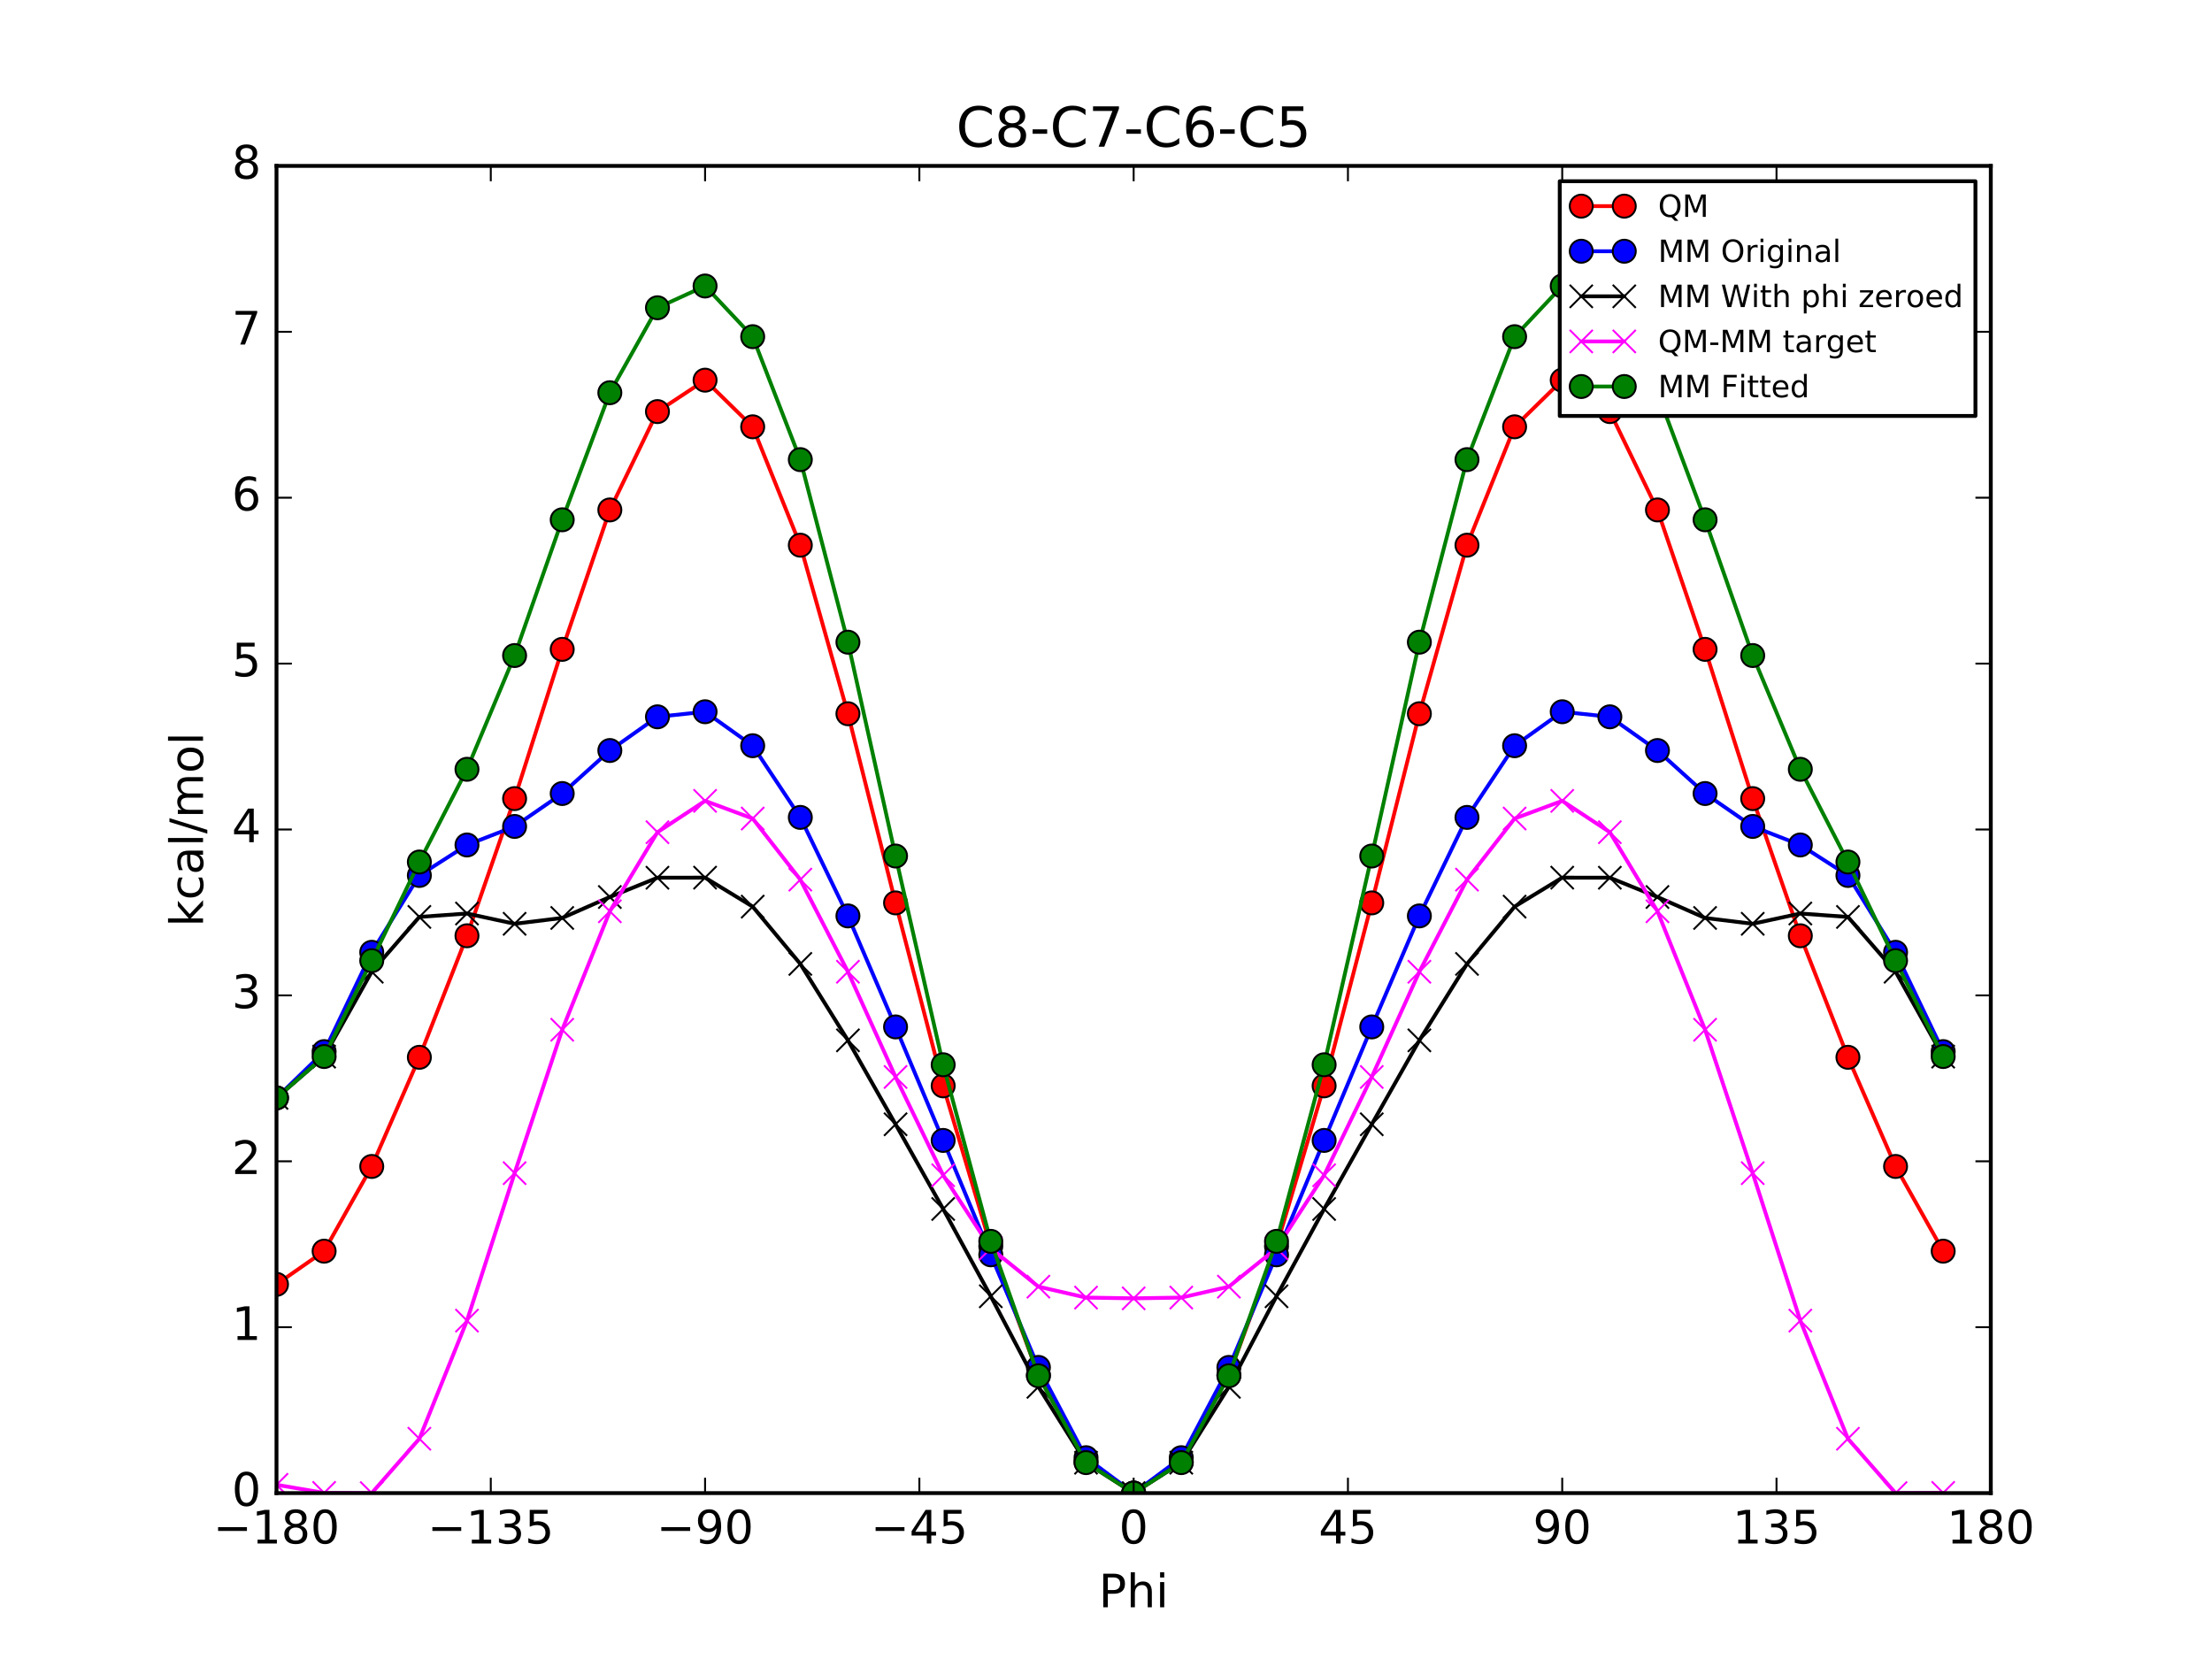 <?xml version="1.0" encoding="utf-8" standalone="no"?>
<!DOCTYPE svg PUBLIC "-//W3C//DTD SVG 1.1//EN"
  "http://www.w3.org/Graphics/SVG/1.1/DTD/svg11.dtd">
<!-- Created with matplotlib (http://matplotlib.org/) -->
<svg height="432pt" version="1.1" viewBox="0 0 576 432" width="576pt" xmlns="http://www.w3.org/2000/svg" xmlns:xlink="http://www.w3.org/1999/xlink">
 <defs>
  <style type="text/css">
*{stroke-linecap:butt;stroke-linejoin:round;stroke-miterlimit:100000;}
  </style>
 </defs>
 <g id="figure_1">
  <g id="patch_1">
   <path d="M 0 432 
L 576 432 
L 576 0 
L 0 0 
z
" style="fill:#ffffff;"/>
  </g>
  <g id="axes_1">
   <g id="patch_2">
    <path d="M 72 388.8 
L 518.4 388.8 
L 518.4 43.2 
L 72 43.2 
z
" style="fill:#ffffff;"/>
   </g>
   <g id="line2d_1">
    <path clip-path="url(#p423907d0fc)" d="M 72 334.441 
L 84.4 325.801 
L 96.8 303.741 
L 109.2 275.32 
L 121.6 243.672 
L 134 207.955 
L 146.4 169.093 
L 158.8 132.786 
L 171.2 107.178 
L 183.6 98.994 
L 196 111.14 
L 208.4 141.966 
L 220.8 185.855 
L 233.2 235.111 
L 245.6 282.755 
L 258 324.518 
L 270.4 358.081 
L 282.8 380.685 
L 295.2 388.8 
L 307.6 380.685 
L 320 358.081 
L 332.4 324.518 
L 344.8 282.755 
L 357.2 235.111 
L 369.6 185.855 
L 382 141.966 
L 394.4 111.14 
L 406.8 98.994 
L 419.2 107.178 
L 431.6 132.786 
L 444 169.093 
L 456.4 207.955 
L 468.8 243.672 
L 481.2 275.32 
L 493.6 303.741 
L 506 325.801 
" style="fill:none;stroke:#ff0000;stroke-linecap:square;"/>
    <defs>
     <path d="M 0 3 
C 0.796 3 1.559 2.684 2.121 2.121 
C 2.684 1.559 3 0.796 3 0 
C 3 -0.796 2.684 -1.559 2.121 -2.121 
C 1.559 -2.684 0.796 -3 0 -3 
C -0.796 -3 -1.559 -2.684 -2.121 -2.121 
C -2.684 -1.559 -3 -0.796 -3 0 
C -3 0.796 -2.684 1.559 -2.121 2.121 
C -1.559 2.684 -0.796 3 0 3 
z
" id="m20d0023f6f" style="stroke:#000000;stroke-width:0.5;"/>
    </defs>
    <g clip-path="url(#p423907d0fc)">
     <use style="fill:#ff0000;stroke:#000000;stroke-width:0.5;" x="72.0" xlink:href="#m20d0023f6f" y="334.441"/>
     <use style="fill:#ff0000;stroke:#000000;stroke-width:0.5;" x="84.4" xlink:href="#m20d0023f6f" y="325.801"/>
     <use style="fill:#ff0000;stroke:#000000;stroke-width:0.5;" x="96.8" xlink:href="#m20d0023f6f" y="303.741"/>
     <use style="fill:#ff0000;stroke:#000000;stroke-width:0.5;" x="109.2" xlink:href="#m20d0023f6f" y="275.32"/>
     <use style="fill:#ff0000;stroke:#000000;stroke-width:0.5;" x="121.6" xlink:href="#m20d0023f6f" y="243.672"/>
     <use style="fill:#ff0000;stroke:#000000;stroke-width:0.5;" x="134" xlink:href="#m20d0023f6f" y="207.955"/>
     <use style="fill:#ff0000;stroke:#000000;stroke-width:0.5;" x="146.4" xlink:href="#m20d0023f6f" y="169.093"/>
     <use style="fill:#ff0000;stroke:#000000;stroke-width:0.5;" x="158.8" xlink:href="#m20d0023f6f" y="132.786"/>
     <use style="fill:#ff0000;stroke:#000000;stroke-width:0.5;" x="171.2" xlink:href="#m20d0023f6f" y="107.178"/>
     <use style="fill:#ff0000;stroke:#000000;stroke-width:0.5;" x="183.6" xlink:href="#m20d0023f6f" y="98.994"/>
     <use style="fill:#ff0000;stroke:#000000;stroke-width:0.5;" x="196" xlink:href="#m20d0023f6f" y="111.14"/>
     <use style="fill:#ff0000;stroke:#000000;stroke-width:0.5;" x="208.4" xlink:href="#m20d0023f6f" y="141.966"/>
     <use style="fill:#ff0000;stroke:#000000;stroke-width:0.5;" x="220.8" xlink:href="#m20d0023f6f" y="185.855"/>
     <use style="fill:#ff0000;stroke:#000000;stroke-width:0.5;" x="233.2" xlink:href="#m20d0023f6f" y="235.111"/>
     <use style="fill:#ff0000;stroke:#000000;stroke-width:0.5;" x="245.6" xlink:href="#m20d0023f6f" y="282.755"/>
     <use style="fill:#ff0000;stroke:#000000;stroke-width:0.5;" x="258" xlink:href="#m20d0023f6f" y="324.518"/>
     <use style="fill:#ff0000;stroke:#000000;stroke-width:0.5;" x="270.4" xlink:href="#m20d0023f6f" y="358.081"/>
     <use style="fill:#ff0000;stroke:#000000;stroke-width:0.5;" x="282.8" xlink:href="#m20d0023f6f" y="380.685"/>
     <use style="fill:#ff0000;stroke:#000000;stroke-width:0.5;" x="295.2" xlink:href="#m20d0023f6f" y="388.8"/>
     <use style="fill:#ff0000;stroke:#000000;stroke-width:0.5;" x="307.6" xlink:href="#m20d0023f6f" y="380.685"/>
     <use style="fill:#ff0000;stroke:#000000;stroke-width:0.5;" x="320" xlink:href="#m20d0023f6f" y="358.081"/>
     <use style="fill:#ff0000;stroke:#000000;stroke-width:0.5;" x="332.4" xlink:href="#m20d0023f6f" y="324.518"/>
     <use style="fill:#ff0000;stroke:#000000;stroke-width:0.5;" x="344.8" xlink:href="#m20d0023f6f" y="282.755"/>
     <use style="fill:#ff0000;stroke:#000000;stroke-width:0.5;" x="357.2" xlink:href="#m20d0023f6f" y="235.111"/>
     <use style="fill:#ff0000;stroke:#000000;stroke-width:0.5;" x="369.6" xlink:href="#m20d0023f6f" y="185.855"/>
     <use style="fill:#ff0000;stroke:#000000;stroke-width:0.5;" x="382" xlink:href="#m20d0023f6f" y="141.966"/>
     <use style="fill:#ff0000;stroke:#000000;stroke-width:0.5;" x="394.4" xlink:href="#m20d0023f6f" y="111.14"/>
     <use style="fill:#ff0000;stroke:#000000;stroke-width:0.5;" x="406.8" xlink:href="#m20d0023f6f" y="98.994"/>
     <use style="fill:#ff0000;stroke:#000000;stroke-width:0.5;" x="419.2" xlink:href="#m20d0023f6f" y="107.178"/>
     <use style="fill:#ff0000;stroke:#000000;stroke-width:0.5;" x="431.6" xlink:href="#m20d0023f6f" y="132.786"/>
     <use style="fill:#ff0000;stroke:#000000;stroke-width:0.5;" x="444" xlink:href="#m20d0023f6f" y="169.093"/>
     <use style="fill:#ff0000;stroke:#000000;stroke-width:0.5;" x="456.4" xlink:href="#m20d0023f6f" y="207.955"/>
     <use style="fill:#ff0000;stroke:#000000;stroke-width:0.5;" x="468.8" xlink:href="#m20d0023f6f" y="243.672"/>
     <use style="fill:#ff0000;stroke:#000000;stroke-width:0.5;" x="481.2" xlink:href="#m20d0023f6f" y="275.32"/>
     <use style="fill:#ff0000;stroke:#000000;stroke-width:0.5;" x="493.6" xlink:href="#m20d0023f6f" y="303.741"/>
     <use style="fill:#ff0000;stroke:#000000;stroke-width:0.5;" x="506" xlink:href="#m20d0023f6f" y="325.801"/>
    </g>
   </g>
   <g id="line2d_2">
    <path clip-path="url(#p423907d0fc)" d="M 72 285.887 
L 84.4 273.838 
L 96.8 247.975 
L 109.2 227.966 
L 121.6 220.028 
L 134 215.203 
L 146.4 206.633 
L 158.8 195.433 
L 171.2 186.659 
L 183.6 185.338 
L 196 194.186 
L 208.4 212.851 
L 220.8 238.503 
L 233.2 267.409 
L 245.6 296.966 
L 258 326.748 
L 270.4 356.071 
L 282.8 379.582 
L 295.2 388.8 
L 307.6 379.582 
L 320 356.071 
L 332.4 326.748 
L 344.8 296.966 
L 357.2 267.409 
L 369.6 238.503 
L 382 212.851 
L 394.4 194.186 
L 406.8 185.338 
L 419.2 186.659 
L 431.6 195.433 
L 444 206.633 
L 456.4 215.203 
L 468.8 220.028 
L 481.2 227.966 
L 493.6 247.975 
L 506 273.838 
" style="fill:none;stroke:#0000ff;stroke-linecap:square;"/>
    <defs>
     <path d="M 0 3 
C 0.796 3 1.559 2.684 2.121 2.121 
C 2.684 1.559 3 0.796 3 0 
C 3 -0.796 2.684 -1.559 2.121 -2.121 
C 1.559 -2.684 0.796 -3 0 -3 
C -0.796 -3 -1.559 -2.684 -2.121 -2.121 
C -2.684 -1.559 -3 -0.796 -3 0 
C -3 0.796 -2.684 1.559 -2.121 2.121 
C -1.559 2.684 -0.796 3 0 3 
z
" id="m1cc19fc80b" style="stroke:#000000;stroke-width:0.5;"/>
    </defs>
    <g clip-path="url(#p423907d0fc)">
     <use style="fill:#0000ff;stroke:#000000;stroke-width:0.5;" x="72.0" xlink:href="#m1cc19fc80b" y="285.887"/>
     <use style="fill:#0000ff;stroke:#000000;stroke-width:0.5;" x="84.4" xlink:href="#m1cc19fc80b" y="273.838"/>
     <use style="fill:#0000ff;stroke:#000000;stroke-width:0.5;" x="96.8" xlink:href="#m1cc19fc80b" y="247.975"/>
     <use style="fill:#0000ff;stroke:#000000;stroke-width:0.5;" x="109.2" xlink:href="#m1cc19fc80b" y="227.966"/>
     <use style="fill:#0000ff;stroke:#000000;stroke-width:0.5;" x="121.6" xlink:href="#m1cc19fc80b" y="220.028"/>
     <use style="fill:#0000ff;stroke:#000000;stroke-width:0.5;" x="134" xlink:href="#m1cc19fc80b" y="215.203"/>
     <use style="fill:#0000ff;stroke:#000000;stroke-width:0.5;" x="146.4" xlink:href="#m1cc19fc80b" y="206.633"/>
     <use style="fill:#0000ff;stroke:#000000;stroke-width:0.5;" x="158.8" xlink:href="#m1cc19fc80b" y="195.433"/>
     <use style="fill:#0000ff;stroke:#000000;stroke-width:0.5;" x="171.2" xlink:href="#m1cc19fc80b" y="186.659"/>
     <use style="fill:#0000ff;stroke:#000000;stroke-width:0.5;" x="183.6" xlink:href="#m1cc19fc80b" y="185.338"/>
     <use style="fill:#0000ff;stroke:#000000;stroke-width:0.5;" x="196" xlink:href="#m1cc19fc80b" y="194.186"/>
     <use style="fill:#0000ff;stroke:#000000;stroke-width:0.5;" x="208.4" xlink:href="#m1cc19fc80b" y="212.851"/>
     <use style="fill:#0000ff;stroke:#000000;stroke-width:0.5;" x="220.8" xlink:href="#m1cc19fc80b" y="238.503"/>
     <use style="fill:#0000ff;stroke:#000000;stroke-width:0.5;" x="233.2" xlink:href="#m1cc19fc80b" y="267.409"/>
     <use style="fill:#0000ff;stroke:#000000;stroke-width:0.5;" x="245.6" xlink:href="#m1cc19fc80b" y="296.966"/>
     <use style="fill:#0000ff;stroke:#000000;stroke-width:0.5;" x="258" xlink:href="#m1cc19fc80b" y="326.748"/>
     <use style="fill:#0000ff;stroke:#000000;stroke-width:0.5;" x="270.4" xlink:href="#m1cc19fc80b" y="356.071"/>
     <use style="fill:#0000ff;stroke:#000000;stroke-width:0.5;" x="282.8" xlink:href="#m1cc19fc80b" y="379.582"/>
     <use style="fill:#0000ff;stroke:#000000;stroke-width:0.5;" x="295.2" xlink:href="#m1cc19fc80b" y="388.8"/>
     <use style="fill:#0000ff;stroke:#000000;stroke-width:0.5;" x="307.6" xlink:href="#m1cc19fc80b" y="379.582"/>
     <use style="fill:#0000ff;stroke:#000000;stroke-width:0.5;" x="320" xlink:href="#m1cc19fc80b" y="356.071"/>
     <use style="fill:#0000ff;stroke:#000000;stroke-width:0.5;" x="332.4" xlink:href="#m1cc19fc80b" y="326.748"/>
     <use style="fill:#0000ff;stroke:#000000;stroke-width:0.5;" x="344.8" xlink:href="#m1cc19fc80b" y="296.966"/>
     <use style="fill:#0000ff;stroke:#000000;stroke-width:0.5;" x="357.2" xlink:href="#m1cc19fc80b" y="267.409"/>
     <use style="fill:#0000ff;stroke:#000000;stroke-width:0.5;" x="369.6" xlink:href="#m1cc19fc80b" y="238.503"/>
     <use style="fill:#0000ff;stroke:#000000;stroke-width:0.5;" x="382" xlink:href="#m1cc19fc80b" y="212.851"/>
     <use style="fill:#0000ff;stroke:#000000;stroke-width:0.5;" x="394.4" xlink:href="#m1cc19fc80b" y="194.186"/>
     <use style="fill:#0000ff;stroke:#000000;stroke-width:0.5;" x="406.8" xlink:href="#m1cc19fc80b" y="185.338"/>
     <use style="fill:#0000ff;stroke:#000000;stroke-width:0.5;" x="419.2" xlink:href="#m1cc19fc80b" y="186.659"/>
     <use style="fill:#0000ff;stroke:#000000;stroke-width:0.5;" x="431.6" xlink:href="#m1cc19fc80b" y="195.433"/>
     <use style="fill:#0000ff;stroke:#000000;stroke-width:0.5;" x="444" xlink:href="#m1cc19fc80b" y="206.633"/>
     <use style="fill:#0000ff;stroke:#000000;stroke-width:0.5;" x="456.4" xlink:href="#m1cc19fc80b" y="215.203"/>
     <use style="fill:#0000ff;stroke:#000000;stroke-width:0.5;" x="468.8" xlink:href="#m1cc19fc80b" y="220.028"/>
     <use style="fill:#0000ff;stroke:#000000;stroke-width:0.5;" x="481.2" xlink:href="#m1cc19fc80b" y="227.966"/>
     <use style="fill:#0000ff;stroke:#000000;stroke-width:0.5;" x="493.6" xlink:href="#m1cc19fc80b" y="247.975"/>
     <use style="fill:#0000ff;stroke:#000000;stroke-width:0.5;" x="506" xlink:href="#m1cc19fc80b" y="273.838"/>
    </g>
   </g>
   <g id="line2d_3">
    <path clip-path="url(#p423907d0fc)" d="M 72 285.887 
L 84.4 275.141 
L 96.8 253.028 
L 109.2 238.766 
L 121.6 237.877 
L 134 240.553 
L 146.4 239.033 
L 158.8 233.579 
L 171.2 228.557 
L 183.6 228.538 
L 196 236.083 
L 208.4 250.998 
L 220.8 270.903 
L 233.2 292.76 
L 245.6 314.816 
L 258 337.548 
L 270.4 361.125 
L 282.8 380.884 
L 295.2 388.8 
L 307.6 380.884 
L 320 361.125 
L 332.4 337.548 
L 344.8 314.816 
L 357.2 292.76 
L 369.6 270.903 
L 382 250.998 
L 394.4 236.083 
L 406.8 228.538 
L 419.2 228.557 
L 431.6 233.579 
L 444 239.033 
L 456.4 240.553 
L 468.8 237.877 
L 481.2 238.766 
L 493.6 253.028 
L 506 275.141 
" style="fill:none;stroke:#000000;stroke-linecap:square;"/>
    <defs>
     <path d="M -3 3 
L 3 -3 
M -3 -3 
L 3 3 
" id="m88b5d7920b" style="stroke:#000000;stroke-width:0.5;"/>
    </defs>
    <g clip-path="url(#p423907d0fc)">
     <use style="stroke:#000000;stroke-width:0.5;" x="72.0" xlink:href="#m88b5d7920b" y="285.887"/>
     <use style="stroke:#000000;stroke-width:0.5;" x="84.4" xlink:href="#m88b5d7920b" y="275.141"/>
     <use style="stroke:#000000;stroke-width:0.5;" x="96.8" xlink:href="#m88b5d7920b" y="253.028"/>
     <use style="stroke:#000000;stroke-width:0.5;" x="109.2" xlink:href="#m88b5d7920b" y="238.766"/>
     <use style="stroke:#000000;stroke-width:0.5;" x="121.6" xlink:href="#m88b5d7920b" y="237.877"/>
     <use style="stroke:#000000;stroke-width:0.5;" x="134" xlink:href="#m88b5d7920b" y="240.553"/>
     <use style="stroke:#000000;stroke-width:0.5;" x="146.4" xlink:href="#m88b5d7920b" y="239.033"/>
     <use style="stroke:#000000;stroke-width:0.5;" x="158.8" xlink:href="#m88b5d7920b" y="233.579"/>
     <use style="stroke:#000000;stroke-width:0.5;" x="171.2" xlink:href="#m88b5d7920b" y="228.557"/>
     <use style="stroke:#000000;stroke-width:0.5;" x="183.6" xlink:href="#m88b5d7920b" y="228.538"/>
     <use style="stroke:#000000;stroke-width:0.5;" x="196" xlink:href="#m88b5d7920b" y="236.083"/>
     <use style="stroke:#000000;stroke-width:0.5;" x="208.4" xlink:href="#m88b5d7920b" y="250.998"/>
     <use style="stroke:#000000;stroke-width:0.5;" x="220.8" xlink:href="#m88b5d7920b" y="270.903"/>
     <use style="stroke:#000000;stroke-width:0.5;" x="233.2" xlink:href="#m88b5d7920b" y="292.76"/>
     <use style="stroke:#000000;stroke-width:0.5;" x="245.6" xlink:href="#m88b5d7920b" y="314.816"/>
     <use style="stroke:#000000;stroke-width:0.5;" x="258" xlink:href="#m88b5d7920b" y="337.548"/>
     <use style="stroke:#000000;stroke-width:0.5;" x="270.4" xlink:href="#m88b5d7920b" y="361.125"/>
     <use style="stroke:#000000;stroke-width:0.5;" x="282.8" xlink:href="#m88b5d7920b" y="380.884"/>
     <use style="stroke:#000000;stroke-width:0.5;" x="295.2" xlink:href="#m88b5d7920b" y="388.8"/>
     <use style="stroke:#000000;stroke-width:0.5;" x="307.6" xlink:href="#m88b5d7920b" y="380.884"/>
     <use style="stroke:#000000;stroke-width:0.5;" x="320" xlink:href="#m88b5d7920b" y="361.125"/>
     <use style="stroke:#000000;stroke-width:0.5;" x="332.4" xlink:href="#m88b5d7920b" y="337.548"/>
     <use style="stroke:#000000;stroke-width:0.5;" x="344.8" xlink:href="#m88b5d7920b" y="314.816"/>
     <use style="stroke:#000000;stroke-width:0.5;" x="357.2" xlink:href="#m88b5d7920b" y="292.76"/>
     <use style="stroke:#000000;stroke-width:0.5;" x="369.6" xlink:href="#m88b5d7920b" y="270.903"/>
     <use style="stroke:#000000;stroke-width:0.5;" x="382" xlink:href="#m88b5d7920b" y="250.998"/>
     <use style="stroke:#000000;stroke-width:0.5;" x="394.4" xlink:href="#m88b5d7920b" y="236.083"/>
     <use style="stroke:#000000;stroke-width:0.5;" x="406.8" xlink:href="#m88b5d7920b" y="228.538"/>
     <use style="stroke:#000000;stroke-width:0.5;" x="419.2" xlink:href="#m88b5d7920b" y="228.557"/>
     <use style="stroke:#000000;stroke-width:0.5;" x="431.6" xlink:href="#m88b5d7920b" y="233.579"/>
     <use style="stroke:#000000;stroke-width:0.5;" x="444" xlink:href="#m88b5d7920b" y="239.033"/>
     <use style="stroke:#000000;stroke-width:0.5;" x="456.4" xlink:href="#m88b5d7920b" y="240.553"/>
     <use style="stroke:#000000;stroke-width:0.5;" x="468.8" xlink:href="#m88b5d7920b" y="237.877"/>
     <use style="stroke:#000000;stroke-width:0.5;" x="481.2" xlink:href="#m88b5d7920b" y="238.766"/>
     <use style="stroke:#000000;stroke-width:0.5;" x="493.6" xlink:href="#m88b5d7920b" y="253.028"/>
     <use style="stroke:#000000;stroke-width:0.5;" x="506" xlink:href="#m88b5d7920b" y="275.141"/>
    </g>
   </g>
   <g id="line2d_4">
    <path clip-path="url(#p423907d0fc)" d="M 72 386.641 
L 84.4 388.748 
L 96.8 388.8 
L 109.2 374.642 
L 121.6 343.883 
L 134 305.489 
L 146.4 268.148 
L 158.8 237.295 
L 171.2 216.709 
L 183.6 208.544 
L 196 213.144 
L 208.4 229.056 
L 220.8 253.04 
L 233.2 280.438 
L 245.6 306.027 
L 258 325.058 
L 270.4 335.043 
L 282.8 337.888 
L 295.2 338.087 
L 307.6 337.888 
L 320 335.043 
L 332.4 325.058 
L 344.8 306.027 
L 357.2 280.439 
L 369.6 253.04 
L 382 229.056 
L 394.4 213.144 
L 406.8 208.544 
L 419.2 216.709 
L 431.6 237.295 
L 444 268.148 
L 456.4 305.489 
L 468.8 343.883 
L 481.2 374.642 
L 493.6 388.8 
L 506 388.748 
" style="fill:none;stroke:#ff00ff;stroke-linecap:square;"/>
    <defs>
     <path d="M -3 3 
L 3 -3 
M -3 -3 
L 3 3 
" id="mdec076d2d5" style="stroke:#ff00ff;stroke-width:0.5;"/>
    </defs>
    <g clip-path="url(#p423907d0fc)">
     <use style="fill:#ff00ff;stroke:#ff00ff;stroke-width:0.5;" x="72.0" xlink:href="#mdec076d2d5" y="386.641"/>
     <use style="fill:#ff00ff;stroke:#ff00ff;stroke-width:0.5;" x="84.4" xlink:href="#mdec076d2d5" y="388.748"/>
     <use style="fill:#ff00ff;stroke:#ff00ff;stroke-width:0.5;" x="96.8" xlink:href="#mdec076d2d5" y="388.8"/>
     <use style="fill:#ff00ff;stroke:#ff00ff;stroke-width:0.5;" x="109.2" xlink:href="#mdec076d2d5" y="374.642"/>
     <use style="fill:#ff00ff;stroke:#ff00ff;stroke-width:0.5;" x="121.6" xlink:href="#mdec076d2d5" y="343.883"/>
     <use style="fill:#ff00ff;stroke:#ff00ff;stroke-width:0.5;" x="134" xlink:href="#mdec076d2d5" y="305.489"/>
     <use style="fill:#ff00ff;stroke:#ff00ff;stroke-width:0.5;" x="146.4" xlink:href="#mdec076d2d5" y="268.148"/>
     <use style="fill:#ff00ff;stroke:#ff00ff;stroke-width:0.5;" x="158.8" xlink:href="#mdec076d2d5" y="237.295"/>
     <use style="fill:#ff00ff;stroke:#ff00ff;stroke-width:0.5;" x="171.2" xlink:href="#mdec076d2d5" y="216.709"/>
     <use style="fill:#ff00ff;stroke:#ff00ff;stroke-width:0.5;" x="183.6" xlink:href="#mdec076d2d5" y="208.544"/>
     <use style="fill:#ff00ff;stroke:#ff00ff;stroke-width:0.5;" x="196" xlink:href="#mdec076d2d5" y="213.144"/>
     <use style="fill:#ff00ff;stroke:#ff00ff;stroke-width:0.5;" x="208.4" xlink:href="#mdec076d2d5" y="229.056"/>
     <use style="fill:#ff00ff;stroke:#ff00ff;stroke-width:0.5;" x="220.8" xlink:href="#mdec076d2d5" y="253.04"/>
     <use style="fill:#ff00ff;stroke:#ff00ff;stroke-width:0.5;" x="233.2" xlink:href="#mdec076d2d5" y="280.438"/>
     <use style="fill:#ff00ff;stroke:#ff00ff;stroke-width:0.5;" x="245.6" xlink:href="#mdec076d2d5" y="306.027"/>
     <use style="fill:#ff00ff;stroke:#ff00ff;stroke-width:0.5;" x="258" xlink:href="#mdec076d2d5" y="325.058"/>
     <use style="fill:#ff00ff;stroke:#ff00ff;stroke-width:0.5;" x="270.4" xlink:href="#mdec076d2d5" y="335.043"/>
     <use style="fill:#ff00ff;stroke:#ff00ff;stroke-width:0.5;" x="282.8" xlink:href="#mdec076d2d5" y="337.888"/>
     <use style="fill:#ff00ff;stroke:#ff00ff;stroke-width:0.5;" x="295.2" xlink:href="#mdec076d2d5" y="338.087"/>
     <use style="fill:#ff00ff;stroke:#ff00ff;stroke-width:0.5;" x="307.6" xlink:href="#mdec076d2d5" y="337.888"/>
     <use style="fill:#ff00ff;stroke:#ff00ff;stroke-width:0.5;" x="320" xlink:href="#mdec076d2d5" y="335.043"/>
     <use style="fill:#ff00ff;stroke:#ff00ff;stroke-width:0.5;" x="332.4" xlink:href="#mdec076d2d5" y="325.058"/>
     <use style="fill:#ff00ff;stroke:#ff00ff;stroke-width:0.5;" x="344.8" xlink:href="#mdec076d2d5" y="306.027"/>
     <use style="fill:#ff00ff;stroke:#ff00ff;stroke-width:0.5;" x="357.2" xlink:href="#mdec076d2d5" y="280.439"/>
     <use style="fill:#ff00ff;stroke:#ff00ff;stroke-width:0.5;" x="369.6" xlink:href="#mdec076d2d5" y="253.04"/>
     <use style="fill:#ff00ff;stroke:#ff00ff;stroke-width:0.5;" x="382" xlink:href="#mdec076d2d5" y="229.056"/>
     <use style="fill:#ff00ff;stroke:#ff00ff;stroke-width:0.5;" x="394.4" xlink:href="#mdec076d2d5" y="213.144"/>
     <use style="fill:#ff00ff;stroke:#ff00ff;stroke-width:0.5;" x="406.8" xlink:href="#mdec076d2d5" y="208.544"/>
     <use style="fill:#ff00ff;stroke:#ff00ff;stroke-width:0.5;" x="419.2" xlink:href="#mdec076d2d5" y="216.709"/>
     <use style="fill:#ff00ff;stroke:#ff00ff;stroke-width:0.5;" x="431.6" xlink:href="#mdec076d2d5" y="237.295"/>
     <use style="fill:#ff00ff;stroke:#ff00ff;stroke-width:0.5;" x="444" xlink:href="#mdec076d2d5" y="268.148"/>
     <use style="fill:#ff00ff;stroke:#ff00ff;stroke-width:0.5;" x="456.4" xlink:href="#mdec076d2d5" y="305.489"/>
     <use style="fill:#ff00ff;stroke:#ff00ff;stroke-width:0.5;" x="468.8" xlink:href="#mdec076d2d5" y="343.883"/>
     <use style="fill:#ff00ff;stroke:#ff00ff;stroke-width:0.5;" x="481.2" xlink:href="#mdec076d2d5" y="374.642"/>
     <use style="fill:#ff00ff;stroke:#ff00ff;stroke-width:0.5;" x="493.6" xlink:href="#mdec076d2d5" y="388.8"/>
     <use style="fill:#ff00ff;stroke:#ff00ff;stroke-width:0.5;" x="506" xlink:href="#mdec076d2d5" y="388.748"/>
    </g>
   </g>
   <g id="line2d_5">
    <path clip-path="url(#p423907d0fc)" d="M 72 285.887 
L 84.4 275.118 
L 96.8 250.155 
L 109.2 224.464 
L 121.6 200.323 
L 134 170.702 
L 146.4 135.354 
L 158.8 102.266 
L 171.2 80.143 
L 183.6 74.475 
L 196 87.67 
L 208.4 119.685 
L 220.8 167.223 
L 233.2 222.908 
L 245.6 277.262 
L 258 323.246 
L 270.4 358.252 
L 282.8 380.862 
L 295.2 388.8 
L 307.6 380.862 
L 320 358.252 
L 332.4 323.246 
L 344.8 277.262 
L 357.2 222.908 
L 369.6 167.223 
L 382 119.685 
L 394.4 87.67 
L 406.8 74.475 
L 419.2 80.143 
L 431.6 102.266 
L 444 135.354 
L 456.4 170.702 
L 468.8 200.323 
L 481.2 224.464 
L 493.6 250.155 
L 506 275.118 
" style="fill:none;stroke:#008000;stroke-linecap:square;"/>
    <defs>
     <path d="M 0 3 
C 0.796 3 1.559 2.684 2.121 2.121 
C 2.684 1.559 3 0.796 3 0 
C 3 -0.796 2.684 -1.559 2.121 -2.121 
C 1.559 -2.684 0.796 -3 0 -3 
C -0.796 -3 -1.559 -2.684 -2.121 -2.121 
C -2.684 -1.559 -3 -0.796 -3 0 
C -3 0.796 -2.684 1.559 -2.121 2.121 
C -1.559 2.684 -0.796 3 0 3 
z
" id="m0a285cc110" style="stroke:#000000;stroke-width:0.5;"/>
    </defs>
    <g clip-path="url(#p423907d0fc)">
     <use style="fill:#008000;stroke:#000000;stroke-width:0.5;" x="72.0" xlink:href="#m0a285cc110" y="285.887"/>
     <use style="fill:#008000;stroke:#000000;stroke-width:0.5;" x="84.4" xlink:href="#m0a285cc110" y="275.118"/>
     <use style="fill:#008000;stroke:#000000;stroke-width:0.5;" x="96.8" xlink:href="#m0a285cc110" y="250.155"/>
     <use style="fill:#008000;stroke:#000000;stroke-width:0.5;" x="109.2" xlink:href="#m0a285cc110" y="224.464"/>
     <use style="fill:#008000;stroke:#000000;stroke-width:0.5;" x="121.6" xlink:href="#m0a285cc110" y="200.323"/>
     <use style="fill:#008000;stroke:#000000;stroke-width:0.5;" x="134" xlink:href="#m0a285cc110" y="170.702"/>
     <use style="fill:#008000;stroke:#000000;stroke-width:0.5;" x="146.4" xlink:href="#m0a285cc110" y="135.354"/>
     <use style="fill:#008000;stroke:#000000;stroke-width:0.5;" x="158.8" xlink:href="#m0a285cc110" y="102.266"/>
     <use style="fill:#008000;stroke:#000000;stroke-width:0.5;" x="171.2" xlink:href="#m0a285cc110" y="80.143"/>
     <use style="fill:#008000;stroke:#000000;stroke-width:0.5;" x="183.6" xlink:href="#m0a285cc110" y="74.475"/>
     <use style="fill:#008000;stroke:#000000;stroke-width:0.5;" x="196" xlink:href="#m0a285cc110" y="87.67"/>
     <use style="fill:#008000;stroke:#000000;stroke-width:0.5;" x="208.4" xlink:href="#m0a285cc110" y="119.685"/>
     <use style="fill:#008000;stroke:#000000;stroke-width:0.5;" x="220.8" xlink:href="#m0a285cc110" y="167.223"/>
     <use style="fill:#008000;stroke:#000000;stroke-width:0.5;" x="233.2" xlink:href="#m0a285cc110" y="222.908"/>
     <use style="fill:#008000;stroke:#000000;stroke-width:0.5;" x="245.6" xlink:href="#m0a285cc110" y="277.262"/>
     <use style="fill:#008000;stroke:#000000;stroke-width:0.5;" x="258" xlink:href="#m0a285cc110" y="323.246"/>
     <use style="fill:#008000;stroke:#000000;stroke-width:0.5;" x="270.4" xlink:href="#m0a285cc110" y="358.252"/>
     <use style="fill:#008000;stroke:#000000;stroke-width:0.5;" x="282.8" xlink:href="#m0a285cc110" y="380.862"/>
     <use style="fill:#008000;stroke:#000000;stroke-width:0.5;" x="295.2" xlink:href="#m0a285cc110" y="388.8"/>
     <use style="fill:#008000;stroke:#000000;stroke-width:0.5;" x="307.6" xlink:href="#m0a285cc110" y="380.862"/>
     <use style="fill:#008000;stroke:#000000;stroke-width:0.5;" x="320" xlink:href="#m0a285cc110" y="358.252"/>
     <use style="fill:#008000;stroke:#000000;stroke-width:0.5;" x="332.4" xlink:href="#m0a285cc110" y="323.246"/>
     <use style="fill:#008000;stroke:#000000;stroke-width:0.5;" x="344.8" xlink:href="#m0a285cc110" y="277.262"/>
     <use style="fill:#008000;stroke:#000000;stroke-width:0.5;" x="357.2" xlink:href="#m0a285cc110" y="222.908"/>
     <use style="fill:#008000;stroke:#000000;stroke-width:0.5;" x="369.6" xlink:href="#m0a285cc110" y="167.223"/>
     <use style="fill:#008000;stroke:#000000;stroke-width:0.5;" x="382" xlink:href="#m0a285cc110" y="119.685"/>
     <use style="fill:#008000;stroke:#000000;stroke-width:0.5;" x="394.4" xlink:href="#m0a285cc110" y="87.67"/>
     <use style="fill:#008000;stroke:#000000;stroke-width:0.5;" x="406.8" xlink:href="#m0a285cc110" y="74.475"/>
     <use style="fill:#008000;stroke:#000000;stroke-width:0.5;" x="419.2" xlink:href="#m0a285cc110" y="80.143"/>
     <use style="fill:#008000;stroke:#000000;stroke-width:0.5;" x="431.6" xlink:href="#m0a285cc110" y="102.266"/>
     <use style="fill:#008000;stroke:#000000;stroke-width:0.5;" x="444" xlink:href="#m0a285cc110" y="135.354"/>
     <use style="fill:#008000;stroke:#000000;stroke-width:0.5;" x="456.4" xlink:href="#m0a285cc110" y="170.702"/>
     <use style="fill:#008000;stroke:#000000;stroke-width:0.5;" x="468.8" xlink:href="#m0a285cc110" y="200.323"/>
     <use style="fill:#008000;stroke:#000000;stroke-width:0.5;" x="481.2" xlink:href="#m0a285cc110" y="224.464"/>
     <use style="fill:#008000;stroke:#000000;stroke-width:0.5;" x="493.6" xlink:href="#m0a285cc110" y="250.155"/>
     <use style="fill:#008000;stroke:#000000;stroke-width:0.5;" x="506" xlink:href="#m0a285cc110" y="275.118"/>
    </g>
   </g>
   <g id="patch_3">
    <path d="M 518.4 388.8 
L 518.4 43.2 
" style="fill:none;stroke:#000000;stroke-linecap:square;stroke-linejoin:miter;"/>
   </g>
   <g id="patch_4">
    <path d="M 72 43.2 
L 518.4 43.2 
" style="fill:none;stroke:#000000;stroke-linecap:square;stroke-linejoin:miter;"/>
   </g>
   <g id="patch_5">
    <path d="M 72 388.8 
L 518.4 388.8 
" style="fill:none;stroke:#000000;stroke-linecap:square;stroke-linejoin:miter;"/>
   </g>
   <g id="patch_6">
    <path d="M 72 388.8 
L 72 43.2 
" style="fill:none;stroke:#000000;stroke-linecap:square;stroke-linejoin:miter;"/>
   </g>
   <g id="matplotlib.axis_1">
    <g id="xtick_1">
     <g id="line2d_6">
      <defs>
       <path d="M 0 0 
L 0 -4 
" id="m183146b803" style="stroke:#000000;stroke-width:0.5;"/>
      </defs>
      <g>
       <use style="stroke:#000000;stroke-width:0.5;" x="72.0" xlink:href="#m183146b803" y="388.8"/>
      </g>
     </g>
     <g id="line2d_7">
      <defs>
       <path d="M 0 0 
L 0 4 
" id="m8d6828fffd" style="stroke:#000000;stroke-width:0.5;"/>
      </defs>
      <g>
       <use style="stroke:#000000;stroke-width:0.5;" x="72.0" xlink:href="#m8d6828fffd" y="43.2"/>
      </g>
     </g>
     <g id="text_1">
      <!-- −180 -->
      <defs>
       <path d="M 10.594 35.5 
L 73.188 35.5 
L 73.188 27.203 
L 10.594 27.203 
z
" id="BitstreamVeraSans-Roman-2212"/>
       <path d="M 31.781 66.406 
Q 24.172 66.406 20.328 58.906 
Q 16.5 51.422 16.5 36.375 
Q 16.5 21.391 20.328 13.891 
Q 24.172 6.391 31.781 6.391 
Q 39.453 6.391 43.281 13.891 
Q 47.125 21.391 47.125 36.375 
Q 47.125 51.422 43.281 58.906 
Q 39.453 66.406 31.781 66.406 
M 31.781 74.219 
Q 44.047 74.219 50.516 64.516 
Q 56.984 54.828 56.984 36.375 
Q 56.984 17.969 50.516 8.266 
Q 44.047 -1.422 31.781 -1.422 
Q 19.531 -1.422 13.062 8.266 
Q 6.594 17.969 6.594 36.375 
Q 6.594 54.828 13.062 64.516 
Q 19.531 74.219 31.781 74.219 
" id="BitstreamVeraSans-Roman-30"/>
       <path d="M 31.781 34.625 
Q 24.75 34.625 20.719 30.859 
Q 16.703 27.094 16.703 20.516 
Q 16.703 13.922 20.719 10.156 
Q 24.75 6.391 31.781 6.391 
Q 38.812 6.391 42.859 10.172 
Q 46.922 13.969 46.922 20.516 
Q 46.922 27.094 42.891 30.859 
Q 38.875 34.625 31.781 34.625 
M 21.922 38.812 
Q 15.578 40.375 12.031 44.719 
Q 8.5 49.078 8.5 55.328 
Q 8.5 64.062 14.719 69.141 
Q 20.953 74.219 31.781 74.219 
Q 42.672 74.219 48.875 69.141 
Q 55.078 64.062 55.078 55.328 
Q 55.078 49.078 51.531 44.719 
Q 48 40.375 41.703 38.812 
Q 48.828 37.156 52.797 32.312 
Q 56.781 27.484 56.781 20.516 
Q 56.781 9.906 50.312 4.234 
Q 43.844 -1.422 31.781 -1.422 
Q 19.734 -1.422 13.25 4.234 
Q 6.781 9.906 6.781 20.516 
Q 6.781 27.484 10.781 32.312 
Q 14.797 37.156 21.922 38.812 
M 18.312 54.391 
Q 18.312 48.734 21.844 45.562 
Q 25.391 42.391 31.781 42.391 
Q 38.141 42.391 41.719 45.562 
Q 45.312 48.734 45.312 54.391 
Q 45.312 60.062 41.719 63.234 
Q 38.141 66.406 31.781 66.406 
Q 25.391 66.406 21.844 63.234 
Q 18.312 60.062 18.312 54.391 
" id="BitstreamVeraSans-Roman-38"/>
       <path d="M 12.406 8.297 
L 28.516 8.297 
L 28.516 63.922 
L 10.984 60.406 
L 10.984 69.391 
L 28.422 72.906 
L 38.281 72.906 
L 38.281 8.297 
L 54.391 8.297 
L 54.391 0 
L 12.406 0 
z
" id="BitstreamVeraSans-Roman-31"/>
      </defs>
      <g transform="translate(55.52 401.918)scale(0.12 -0.12)">
       <use xlink:href="#BitstreamVeraSans-Roman-2212"/>
       <use x="83.789" xlink:href="#BitstreamVeraSans-Roman-31"/>
       <use x="147.412" xlink:href="#BitstreamVeraSans-Roman-38"/>
       <use x="211.035" xlink:href="#BitstreamVeraSans-Roman-30"/>
      </g>
     </g>
    </g>
    <g id="xtick_2">
     <g id="line2d_8">
      <g>
       <use style="stroke:#000000;stroke-width:0.5;" x="127.8" xlink:href="#m183146b803" y="388.8"/>
      </g>
     </g>
     <g id="line2d_9">
      <g>
       <use style="stroke:#000000;stroke-width:0.5;" x="127.8" xlink:href="#m8d6828fffd" y="43.2"/>
      </g>
     </g>
     <g id="text_2">
      <!-- −135 -->
      <defs>
       <path d="M 10.797 72.906 
L 49.516 72.906 
L 49.516 64.594 
L 19.828 64.594 
L 19.828 46.734 
Q 21.969 47.469 24.109 47.828 
Q 26.266 48.188 28.422 48.188 
Q 40.625 48.188 47.75 41.5 
Q 54.891 34.812 54.891 23.391 
Q 54.891 11.625 47.562 5.094 
Q 40.234 -1.422 26.906 -1.422 
Q 22.312 -1.422 17.547 -0.641 
Q 12.797 0.141 7.719 1.703 
L 7.719 11.625 
Q 12.109 9.234 16.797 8.062 
Q 21.484 6.891 26.703 6.891 
Q 35.156 6.891 40.078 11.328 
Q 45.016 15.766 45.016 23.391 
Q 45.016 31 40.078 35.438 
Q 35.156 39.891 26.703 39.891 
Q 22.75 39.891 18.812 39.016 
Q 14.891 38.141 10.797 36.281 
z
" id="BitstreamVeraSans-Roman-35"/>
       <path d="M 40.578 39.312 
Q 47.656 37.797 51.625 33 
Q 55.609 28.219 55.609 21.188 
Q 55.609 10.406 48.188 4.484 
Q 40.766 -1.422 27.094 -1.422 
Q 22.516 -1.422 17.656 -0.516 
Q 12.797 0.391 7.625 2.203 
L 7.625 11.719 
Q 11.719 9.328 16.594 8.109 
Q 21.484 6.891 26.812 6.891 
Q 36.078 6.891 40.938 10.547 
Q 45.797 14.203 45.797 21.188 
Q 45.797 27.641 41.281 31.266 
Q 36.766 34.906 28.719 34.906 
L 20.219 34.906 
L 20.219 43.016 
L 29.109 43.016 
Q 36.375 43.016 40.234 45.922 
Q 44.094 48.828 44.094 54.297 
Q 44.094 59.906 40.109 62.906 
Q 36.141 65.922 28.719 65.922 
Q 24.656 65.922 20.016 65.031 
Q 15.375 64.156 9.812 62.312 
L 9.812 71.094 
Q 15.438 72.656 20.344 73.438 
Q 25.25 74.219 29.594 74.219 
Q 40.828 74.219 47.359 69.109 
Q 53.906 64.016 53.906 55.328 
Q 53.906 49.266 50.438 45.094 
Q 46.969 40.922 40.578 39.312 
" id="BitstreamVeraSans-Roman-33"/>
      </defs>
      <g transform="translate(111.32 401.918)scale(0.12 -0.12)">
       <use xlink:href="#BitstreamVeraSans-Roman-2212"/>
       <use x="83.789" xlink:href="#BitstreamVeraSans-Roman-31"/>
       <use x="147.412" xlink:href="#BitstreamVeraSans-Roman-33"/>
       <use x="211.035" xlink:href="#BitstreamVeraSans-Roman-35"/>
      </g>
     </g>
    </g>
    <g id="xtick_3">
     <g id="line2d_10">
      <g>
       <use style="stroke:#000000;stroke-width:0.5;" x="183.6" xlink:href="#m183146b803" y="388.8"/>
      </g>
     </g>
     <g id="line2d_11">
      <g>
       <use style="stroke:#000000;stroke-width:0.5;" x="183.6" xlink:href="#m8d6828fffd" y="43.2"/>
      </g>
     </g>
     <g id="text_3">
      <!-- −90 -->
      <defs>
       <path d="M 10.984 1.516 
L 10.984 10.5 
Q 14.703 8.734 18.5 7.812 
Q 22.312 6.891 25.984 6.891 
Q 35.75 6.891 40.891 13.453 
Q 46.047 20.016 46.781 33.406 
Q 43.953 29.203 39.594 26.953 
Q 35.25 24.703 29.984 24.703 
Q 19.047 24.703 12.672 31.312 
Q 6.297 37.938 6.297 49.422 
Q 6.297 60.641 12.938 67.422 
Q 19.578 74.219 30.609 74.219 
Q 43.266 74.219 49.922 64.516 
Q 56.594 54.828 56.594 36.375 
Q 56.594 19.141 48.406 8.859 
Q 40.234 -1.422 26.422 -1.422 
Q 22.703 -1.422 18.891 -0.688 
Q 15.094 0.047 10.984 1.516 
M 30.609 32.422 
Q 37.25 32.422 41.125 36.953 
Q 45.016 41.5 45.016 49.422 
Q 45.016 57.281 41.125 61.844 
Q 37.25 66.406 30.609 66.406 
Q 23.969 66.406 20.094 61.844 
Q 16.219 57.281 16.219 49.422 
Q 16.219 41.5 20.094 36.953 
Q 23.969 32.422 30.609 32.422 
" id="BitstreamVeraSans-Roman-39"/>
      </defs>
      <g transform="translate(170.937 401.918)scale(0.12 -0.12)">
       <use xlink:href="#BitstreamVeraSans-Roman-2212"/>
       <use x="83.789" xlink:href="#BitstreamVeraSans-Roman-39"/>
       <use x="147.412" xlink:href="#BitstreamVeraSans-Roman-30"/>
      </g>
     </g>
    </g>
    <g id="xtick_4">
     <g id="line2d_12">
      <g>
       <use style="stroke:#000000;stroke-width:0.5;" x="239.4" xlink:href="#m183146b803" y="388.8"/>
      </g>
     </g>
     <g id="line2d_13">
      <g>
       <use style="stroke:#000000;stroke-width:0.5;" x="239.4" xlink:href="#m8d6828fffd" y="43.2"/>
      </g>
     </g>
     <g id="text_4">
      <!-- −45 -->
      <defs>
       <path d="M 37.797 64.312 
L 12.891 25.391 
L 37.797 25.391 
z
M 35.203 72.906 
L 47.609 72.906 
L 47.609 25.391 
L 58.016 25.391 
L 58.016 17.188 
L 47.609 17.188 
L 47.609 0 
L 37.797 0 
L 37.797 17.188 
L 4.891 17.188 
L 4.891 26.703 
z
" id="BitstreamVeraSans-Roman-34"/>
      </defs>
      <g transform="translate(226.737 401.918)scale(0.12 -0.12)">
       <use xlink:href="#BitstreamVeraSans-Roman-2212"/>
       <use x="83.789" xlink:href="#BitstreamVeraSans-Roman-34"/>
       <use x="147.412" xlink:href="#BitstreamVeraSans-Roman-35"/>
      </g>
     </g>
    </g>
    <g id="xtick_5">
     <g id="line2d_14">
      <g>
       <use style="stroke:#000000;stroke-width:0.5;" x="295.2" xlink:href="#m183146b803" y="388.8"/>
      </g>
     </g>
     <g id="line2d_15">
      <g>
       <use style="stroke:#000000;stroke-width:0.5;" x="295.2" xlink:href="#m8d6828fffd" y="43.2"/>
      </g>
     </g>
     <g id="text_5">
      <!-- 0 -->
      <g transform="translate(291.382 401.918)scale(0.12 -0.12)">
       <use xlink:href="#BitstreamVeraSans-Roman-30"/>
      </g>
     </g>
    </g>
    <g id="xtick_6">
     <g id="line2d_16">
      <g>
       <use style="stroke:#000000;stroke-width:0.5;" x="351.0" xlink:href="#m183146b803" y="388.8"/>
      </g>
     </g>
     <g id="line2d_17">
      <g>
       <use style="stroke:#000000;stroke-width:0.5;" x="351.0" xlink:href="#m8d6828fffd" y="43.2"/>
      </g>
     </g>
     <g id="text_6">
      <!-- 45 -->
      <g transform="translate(343.365 401.918)scale(0.12 -0.12)">
       <use xlink:href="#BitstreamVeraSans-Roman-34"/>
       <use x="63.623" xlink:href="#BitstreamVeraSans-Roman-35"/>
      </g>
     </g>
    </g>
    <g id="xtick_7">
     <g id="line2d_18">
      <g>
       <use style="stroke:#000000;stroke-width:0.5;" x="406.8" xlink:href="#m183146b803" y="388.8"/>
      </g>
     </g>
     <g id="line2d_19">
      <g>
       <use style="stroke:#000000;stroke-width:0.5;" x="406.8" xlink:href="#m8d6828fffd" y="43.2"/>
      </g>
     </g>
     <g id="text_7">
      <!-- 90 -->
      <g transform="translate(399.165 401.918)scale(0.12 -0.12)">
       <use xlink:href="#BitstreamVeraSans-Roman-39"/>
       <use x="63.623" xlink:href="#BitstreamVeraSans-Roman-30"/>
      </g>
     </g>
    </g>
    <g id="xtick_8">
     <g id="line2d_20">
      <g>
       <use style="stroke:#000000;stroke-width:0.5;" x="462.6" xlink:href="#m183146b803" y="388.8"/>
      </g>
     </g>
     <g id="line2d_21">
      <g>
       <use style="stroke:#000000;stroke-width:0.5;" x="462.6" xlink:href="#m8d6828fffd" y="43.2"/>
      </g>
     </g>
     <g id="text_8">
      <!-- 135 -->
      <g transform="translate(451.147 401.918)scale(0.12 -0.12)">
       <use xlink:href="#BitstreamVeraSans-Roman-31"/>
       <use x="63.623" xlink:href="#BitstreamVeraSans-Roman-33"/>
       <use x="127.246" xlink:href="#BitstreamVeraSans-Roman-35"/>
      </g>
     </g>
    </g>
    <g id="xtick_9">
     <g id="line2d_22">
      <g>
       <use style="stroke:#000000;stroke-width:0.5;" x="518.4" xlink:href="#m183146b803" y="388.8"/>
      </g>
     </g>
     <g id="line2d_23">
      <g>
       <use style="stroke:#000000;stroke-width:0.5;" x="518.4" xlink:href="#m8d6828fffd" y="43.2"/>
      </g>
     </g>
     <g id="text_9">
      <!-- 180 -->
      <g transform="translate(506.947 401.918)scale(0.12 -0.12)">
       <use xlink:href="#BitstreamVeraSans-Roman-31"/>
       <use x="63.623" xlink:href="#BitstreamVeraSans-Roman-38"/>
       <use x="127.246" xlink:href="#BitstreamVeraSans-Roman-30"/>
      </g>
     </g>
    </g>
    <g id="text_10">
     <!-- Phi -->
     <defs>
      <path d="M 19.672 64.797 
L 19.672 37.406 
L 32.078 37.406 
Q 38.969 37.406 42.719 40.969 
Q 46.484 44.531 46.484 51.125 
Q 46.484 57.672 42.719 61.234 
Q 38.969 64.797 32.078 64.797 
z
M 9.812 72.906 
L 32.078 72.906 
Q 44.344 72.906 50.609 67.359 
Q 56.891 61.812 56.891 51.125 
Q 56.891 40.328 50.609 34.812 
Q 44.344 29.297 32.078 29.297 
L 19.672 29.297 
L 19.672 0 
L 9.812 0 
z
" id="BitstreamVeraSans-Roman-50"/>
      <path d="M 9.422 54.688 
L 18.406 54.688 
L 18.406 0 
L 9.422 0 
z
M 9.422 75.984 
L 18.406 75.984 
L 18.406 64.594 
L 9.422 64.594 
z
" id="BitstreamVeraSans-Roman-69"/>
      <path d="M 54.891 33.016 
L 54.891 0 
L 45.906 0 
L 45.906 32.719 
Q 45.906 40.484 42.875 44.328 
Q 39.844 48.188 33.797 48.188 
Q 26.516 48.188 22.312 43.547 
Q 18.109 38.922 18.109 30.906 
L 18.109 0 
L 9.078 0 
L 9.078 75.984 
L 18.109 75.984 
L 18.109 46.188 
Q 21.344 51.125 25.703 53.562 
Q 30.078 56 35.797 56 
Q 45.219 56 50.047 50.172 
Q 54.891 44.344 54.891 33.016 
" id="BitstreamVeraSans-Roman-68"/>
     </defs>
     <g transform="translate(286.113 418.532)scale(0.12 -0.12)">
      <use xlink:href="#BitstreamVeraSans-Roman-50"/>
      <use x="60.303" xlink:href="#BitstreamVeraSans-Roman-68"/>
      <use x="123.682" xlink:href="#BitstreamVeraSans-Roman-69"/>
     </g>
    </g>
   </g>
   <g id="matplotlib.axis_2">
    <g id="ytick_1">
     <g id="line2d_24">
      <defs>
       <path d="M 0 0 
L 4 0 
" id="ma297b8d077" style="stroke:#000000;stroke-width:0.5;"/>
      </defs>
      <g>
       <use style="stroke:#000000;stroke-width:0.5;" x="72.0" xlink:href="#ma297b8d077" y="388.8"/>
      </g>
     </g>
     <g id="line2d_25">
      <defs>
       <path d="M 0 0 
L -4 0 
" id="mf0fe779d05" style="stroke:#000000;stroke-width:0.5;"/>
      </defs>
      <g>
       <use style="stroke:#000000;stroke-width:0.5;" x="518.4" xlink:href="#mf0fe779d05" y="388.8"/>
      </g>
     </g>
     <g id="text_11">
      <!-- 0 -->
      <g transform="translate(60.365 392.111)scale(0.12 -0.12)">
       <use xlink:href="#BitstreamVeraSans-Roman-30"/>
      </g>
     </g>
    </g>
    <g id="ytick_2">
     <g id="line2d_26">
      <g>
       <use style="stroke:#000000;stroke-width:0.5;" x="72.0" xlink:href="#ma297b8d077" y="345.6"/>
      </g>
     </g>
     <g id="line2d_27">
      <g>
       <use style="stroke:#000000;stroke-width:0.5;" x="518.4" xlink:href="#mf0fe779d05" y="345.6"/>
      </g>
     </g>
     <g id="text_12">
      <!-- 1 -->
      <g transform="translate(60.365 348.911)scale(0.12 -0.12)">
       <use xlink:href="#BitstreamVeraSans-Roman-31"/>
      </g>
     </g>
    </g>
    <g id="ytick_3">
     <g id="line2d_28">
      <g>
       <use style="stroke:#000000;stroke-width:0.5;" x="72.0" xlink:href="#ma297b8d077" y="302.4"/>
      </g>
     </g>
     <g id="line2d_29">
      <g>
       <use style="stroke:#000000;stroke-width:0.5;" x="518.4" xlink:href="#mf0fe779d05" y="302.4"/>
      </g>
     </g>
     <g id="text_13">
      <!-- 2 -->
      <defs>
       <path d="M 19.188 8.297 
L 53.609 8.297 
L 53.609 0 
L 7.328 0 
L 7.328 8.297 
Q 12.938 14.109 22.625 23.891 
Q 32.328 33.688 34.812 36.531 
Q 39.547 41.844 41.422 45.531 
Q 43.312 49.219 43.312 52.781 
Q 43.312 58.594 39.234 62.25 
Q 35.156 65.922 28.609 65.922 
Q 23.969 65.922 18.812 64.312 
Q 13.672 62.703 7.812 59.422 
L 7.812 69.391 
Q 13.766 71.781 18.938 73 
Q 24.125 74.219 28.422 74.219 
Q 39.75 74.219 46.484 68.547 
Q 53.219 62.891 53.219 53.422 
Q 53.219 48.922 51.531 44.891 
Q 49.859 40.875 45.406 35.406 
Q 44.188 33.984 37.641 27.219 
Q 31.109 20.453 19.188 8.297 
" id="BitstreamVeraSans-Roman-32"/>
      </defs>
      <g transform="translate(60.365 305.711)scale(0.12 -0.12)">
       <use xlink:href="#BitstreamVeraSans-Roman-32"/>
      </g>
     </g>
    </g>
    <g id="ytick_4">
     <g id="line2d_30">
      <g>
       <use style="stroke:#000000;stroke-width:0.5;" x="72.0" xlink:href="#ma297b8d077" y="259.2"/>
      </g>
     </g>
     <g id="line2d_31">
      <g>
       <use style="stroke:#000000;stroke-width:0.5;" x="518.4" xlink:href="#mf0fe779d05" y="259.2"/>
      </g>
     </g>
     <g id="text_14">
      <!-- 3 -->
      <g transform="translate(60.365 262.511)scale(0.12 -0.12)">
       <use xlink:href="#BitstreamVeraSans-Roman-33"/>
      </g>
     </g>
    </g>
    <g id="ytick_5">
     <g id="line2d_32">
      <g>
       <use style="stroke:#000000;stroke-width:0.5;" x="72.0" xlink:href="#ma297b8d077" y="216.0"/>
      </g>
     </g>
     <g id="line2d_33">
      <g>
       <use style="stroke:#000000;stroke-width:0.5;" x="518.4" xlink:href="#mf0fe779d05" y="216.0"/>
      </g>
     </g>
     <g id="text_15">
      <!-- 4 -->
      <g transform="translate(60.365 219.311)scale(0.12 -0.12)">
       <use xlink:href="#BitstreamVeraSans-Roman-34"/>
      </g>
     </g>
    </g>
    <g id="ytick_6">
     <g id="line2d_34">
      <g>
       <use style="stroke:#000000;stroke-width:0.5;" x="72.0" xlink:href="#ma297b8d077" y="172.8"/>
      </g>
     </g>
     <g id="line2d_35">
      <g>
       <use style="stroke:#000000;stroke-width:0.5;" x="518.4" xlink:href="#mf0fe779d05" y="172.8"/>
      </g>
     </g>
     <g id="text_16">
      <!-- 5 -->
      <g transform="translate(60.365 176.111)scale(0.12 -0.12)">
       <use xlink:href="#BitstreamVeraSans-Roman-35"/>
      </g>
     </g>
    </g>
    <g id="ytick_7">
     <g id="line2d_36">
      <g>
       <use style="stroke:#000000;stroke-width:0.5;" x="72.0" xlink:href="#ma297b8d077" y="129.6"/>
      </g>
     </g>
     <g id="line2d_37">
      <g>
       <use style="stroke:#000000;stroke-width:0.5;" x="518.4" xlink:href="#mf0fe779d05" y="129.6"/>
      </g>
     </g>
     <g id="text_17">
      <!-- 6 -->
      <defs>
       <path d="M 33.016 40.375 
Q 26.375 40.375 22.484 35.828 
Q 18.609 31.297 18.609 23.391 
Q 18.609 15.531 22.484 10.953 
Q 26.375 6.391 33.016 6.391 
Q 39.656 6.391 43.531 10.953 
Q 47.406 15.531 47.406 23.391 
Q 47.406 31.297 43.531 35.828 
Q 39.656 40.375 33.016 40.375 
M 52.594 71.297 
L 52.594 62.312 
Q 48.875 64.062 45.094 64.984 
Q 41.312 65.922 37.594 65.922 
Q 27.828 65.922 22.672 59.328 
Q 17.531 52.734 16.797 39.406 
Q 19.672 43.656 24.016 45.922 
Q 28.375 48.188 33.594 48.188 
Q 44.578 48.188 50.953 41.516 
Q 57.328 34.859 57.328 23.391 
Q 57.328 12.156 50.688 5.359 
Q 44.047 -1.422 33.016 -1.422 
Q 20.359 -1.422 13.672 8.266 
Q 6.984 17.969 6.984 36.375 
Q 6.984 53.656 15.188 63.938 
Q 23.391 74.219 37.203 74.219 
Q 40.922 74.219 44.703 73.484 
Q 48.484 72.75 52.594 71.297 
" id="BitstreamVeraSans-Roman-36"/>
      </defs>
      <g transform="translate(60.365 132.911)scale(0.12 -0.12)">
       <use xlink:href="#BitstreamVeraSans-Roman-36"/>
      </g>
     </g>
    </g>
    <g id="ytick_8">
     <g id="line2d_38">
      <g>
       <use style="stroke:#000000;stroke-width:0.5;" x="72.0" xlink:href="#ma297b8d077" y="86.4"/>
      </g>
     </g>
     <g id="line2d_39">
      <g>
       <use style="stroke:#000000;stroke-width:0.5;" x="518.4" xlink:href="#mf0fe779d05" y="86.4"/>
      </g>
     </g>
     <g id="text_18">
      <!-- 7 -->
      <defs>
       <path d="M 8.203 72.906 
L 55.078 72.906 
L 55.078 68.703 
L 28.609 0 
L 18.312 0 
L 43.219 64.594 
L 8.203 64.594 
z
" id="BitstreamVeraSans-Roman-37"/>
      </defs>
      <g transform="translate(60.365 89.711)scale(0.12 -0.12)">
       <use xlink:href="#BitstreamVeraSans-Roman-37"/>
      </g>
     </g>
    </g>
    <g id="ytick_9">
     <g id="line2d_40">
      <g>
       <use style="stroke:#000000;stroke-width:0.5;" x="72.0" xlink:href="#ma297b8d077" y="43.2"/>
      </g>
     </g>
     <g id="line2d_41">
      <g>
       <use style="stroke:#000000;stroke-width:0.5;" x="518.4" xlink:href="#mf0fe779d05" y="43.2"/>
      </g>
     </g>
     <g id="text_19">
      <!-- 8 -->
      <g transform="translate(60.365 46.511)scale(0.12 -0.12)">
       <use xlink:href="#BitstreamVeraSans-Roman-38"/>
      </g>
     </g>
    </g>
    <g id="text_20">
     <!-- kcal/mol -->
     <defs>
      <path d="M 9.422 75.984 
L 18.406 75.984 
L 18.406 0 
L 9.422 0 
z
" id="BitstreamVeraSans-Roman-6c"/>
      <path d="M 34.281 27.484 
Q 23.391 27.484 19.188 25 
Q 14.984 22.516 14.984 16.5 
Q 14.984 11.719 18.141 8.906 
Q 21.297 6.109 26.703 6.109 
Q 34.188 6.109 38.703 11.406 
Q 43.219 16.703 43.219 25.484 
L 43.219 27.484 
z
M 52.203 31.203 
L 52.203 0 
L 43.219 0 
L 43.219 8.297 
Q 40.141 3.328 35.547 0.953 
Q 30.953 -1.422 24.312 -1.422 
Q 15.922 -1.422 10.953 3.297 
Q 6 8.016 6 15.922 
Q 6 25.141 12.172 29.828 
Q 18.359 34.516 30.609 34.516 
L 43.219 34.516 
L 43.219 35.406 
Q 43.219 41.609 39.141 45 
Q 35.062 48.391 27.688 48.391 
Q 23 48.391 18.547 47.266 
Q 14.109 46.141 10.016 43.891 
L 10.016 52.203 
Q 14.938 54.109 19.578 55.047 
Q 24.219 56 28.609 56 
Q 40.484 56 46.344 49.844 
Q 52.203 43.703 52.203 31.203 
" id="BitstreamVeraSans-Roman-61"/>
      <path d="M 9.078 75.984 
L 18.109 75.984 
L 18.109 31.109 
L 44.922 54.688 
L 56.391 54.688 
L 27.391 29.109 
L 57.625 0 
L 45.906 0 
L 18.109 26.703 
L 18.109 0 
L 9.078 0 
z
" id="BitstreamVeraSans-Roman-6b"/>
      <path d="M 30.609 48.391 
Q 23.391 48.391 19.188 42.75 
Q 14.984 37.109 14.984 27.297 
Q 14.984 17.484 19.156 11.844 
Q 23.344 6.203 30.609 6.203 
Q 37.797 6.203 41.984 11.859 
Q 46.188 17.531 46.188 27.297 
Q 46.188 37.016 41.984 42.703 
Q 37.797 48.391 30.609 48.391 
M 30.609 56 
Q 42.328 56 49.016 48.375 
Q 55.719 40.766 55.719 27.297 
Q 55.719 13.875 49.016 6.219 
Q 42.328 -1.422 30.609 -1.422 
Q 18.844 -1.422 12.172 6.219 
Q 5.516 13.875 5.516 27.297 
Q 5.516 40.766 12.172 48.375 
Q 18.844 56 30.609 56 
" id="BitstreamVeraSans-Roman-6f"/>
      <path d="M 52 44.188 
Q 55.375 50.25 60.062 53.125 
Q 64.75 56 71.094 56 
Q 79.641 56 84.281 50.016 
Q 88.922 44.047 88.922 33.016 
L 88.922 0 
L 79.891 0 
L 79.891 32.719 
Q 79.891 40.578 77.094 44.375 
Q 74.312 48.188 68.609 48.188 
Q 61.625 48.188 57.562 43.547 
Q 53.516 38.922 53.516 30.906 
L 53.516 0 
L 44.484 0 
L 44.484 32.719 
Q 44.484 40.625 41.703 44.406 
Q 38.922 48.188 33.109 48.188 
Q 26.219 48.188 22.156 43.531 
Q 18.109 38.875 18.109 30.906 
L 18.109 0 
L 9.078 0 
L 9.078 54.688 
L 18.109 54.688 
L 18.109 46.188 
Q 21.188 51.219 25.484 53.609 
Q 29.781 56 35.688 56 
Q 41.656 56 45.828 52.969 
Q 50 49.953 52 44.188 
" id="BitstreamVeraSans-Roman-6d"/>
      <path d="M 25.391 72.906 
L 33.688 72.906 
L 8.297 -9.281 
L 0 -9.281 
z
" id="BitstreamVeraSans-Roman-2f"/>
      <path d="M 48.781 52.594 
L 48.781 44.188 
Q 44.969 46.297 41.141 47.344 
Q 37.312 48.391 33.406 48.391 
Q 24.656 48.391 19.812 42.844 
Q 14.984 37.312 14.984 27.297 
Q 14.984 17.281 19.812 11.734 
Q 24.656 6.203 33.406 6.203 
Q 37.312 6.203 41.141 7.25 
Q 44.969 8.297 48.781 10.406 
L 48.781 2.094 
Q 45.016 0.344 40.984 -0.531 
Q 36.969 -1.422 32.422 -1.422 
Q 20.062 -1.422 12.781 6.344 
Q 5.516 14.109 5.516 27.297 
Q 5.516 40.672 12.859 48.328 
Q 20.219 56 33.016 56 
Q 37.156 56 41.109 55.141 
Q 45.062 54.297 48.781 52.594 
" id="BitstreamVeraSans-Roman-63"/>
     </defs>
     <g transform="translate(52.869 241.321)rotate(-90.0)scale(0.12 -0.12)">
      <use xlink:href="#BitstreamVeraSans-Roman-6b"/>
      <use x="57.91" xlink:href="#BitstreamVeraSans-Roman-63"/>
      <use x="112.891" xlink:href="#BitstreamVeraSans-Roman-61"/>
      <use x="174.17" xlink:href="#BitstreamVeraSans-Roman-6c"/>
      <use x="201.953" xlink:href="#BitstreamVeraSans-Roman-2f"/>
      <use x="235.645" xlink:href="#BitstreamVeraSans-Roman-6d"/>
      <use x="333.057" xlink:href="#BitstreamVeraSans-Roman-6f"/>
      <use x="394.238" xlink:href="#BitstreamVeraSans-Roman-6c"/>
     </g>
    </g>
   </g>
   <g id="text_21">
    <!-- C8-C7-C6-C5 -->
    <defs>
     <path d="M 64.406 67.281 
L 64.406 56.891 
Q 59.422 61.531 53.781 63.812 
Q 48.141 66.109 41.797 66.109 
Q 29.297 66.109 22.656 58.469 
Q 16.016 50.828 16.016 36.375 
Q 16.016 21.969 22.656 14.328 
Q 29.297 6.688 41.797 6.688 
Q 48.141 6.688 53.781 8.984 
Q 59.422 11.281 64.406 15.922 
L 64.406 5.609 
Q 59.234 2.094 53.438 0.328 
Q 47.656 -1.422 41.219 -1.422 
Q 24.656 -1.422 15.125 8.703 
Q 5.609 18.844 5.609 36.375 
Q 5.609 53.953 15.125 64.078 
Q 24.656 74.219 41.219 74.219 
Q 47.75 74.219 53.531 72.484 
Q 59.328 70.75 64.406 67.281 
" id="BitstreamVeraSans-Roman-43"/>
     <path d="M 4.891 31.391 
L 31.203 31.391 
L 31.203 23.391 
L 4.891 23.391 
z
" id="BitstreamVeraSans-Roman-2d"/>
    </defs>
    <g transform="translate(248.973 38.2)scale(0.144 -0.144)">
     <use xlink:href="#BitstreamVeraSans-Roman-43"/>
     <use x="69.824" xlink:href="#BitstreamVeraSans-Roman-38"/>
     <use x="133.447" xlink:href="#BitstreamVeraSans-Roman-2d"/>
     <use x="169.531" xlink:href="#BitstreamVeraSans-Roman-43"/>
     <use x="239.355" xlink:href="#BitstreamVeraSans-Roman-37"/>
     <use x="302.979" xlink:href="#BitstreamVeraSans-Roman-2d"/>
     <use x="339.062" xlink:href="#BitstreamVeraSans-Roman-43"/>
     <use x="408.887" xlink:href="#BitstreamVeraSans-Roman-36"/>
     <use x="472.51" xlink:href="#BitstreamVeraSans-Roman-2d"/>
     <use x="508.594" xlink:href="#BitstreamVeraSans-Roman-43"/>
     <use x="578.418" xlink:href="#BitstreamVeraSans-Roman-35"/>
    </g>
   </g>
   <g id="legend_1">
    <g id="patch_7">
     <path d="M 406.156 108.312 
L 514.4 108.312 
L 514.4 47.2 
L 406.156 47.2 
z
" style="fill:#ffffff;stroke:#000000;stroke-linejoin:miter;"/>
    </g>
    <g id="line2d_42">
     <path d="M 411.756 53.679 
L 422.956 53.679 
" style="fill:none;stroke:#ff0000;stroke-linecap:square;"/>
    </g>
    <g id="line2d_43">
     <g>
      <use style="fill:#ff0000;stroke:#000000;stroke-width:0.5;" x="411.756" xlink:href="#m20d0023f6f" y="53.679"/>
      <use style="fill:#ff0000;stroke:#000000;stroke-width:0.5;" x="422.956" xlink:href="#m20d0023f6f" y="53.679"/>
     </g>
    </g>
    <g id="text_22">
     <!-- QM -->
     <defs>
      <path d="M 9.812 72.906 
L 24.516 72.906 
L 43.109 23.297 
L 61.812 72.906 
L 76.516 72.906 
L 76.516 0 
L 66.891 0 
L 66.891 64.016 
L 48.094 14.016 
L 38.188 14.016 
L 19.391 64.016 
L 19.391 0 
L 9.812 0 
z
" id="BitstreamVeraSans-Roman-4d"/>
      <path d="M 39.406 66.219 
Q 28.656 66.219 22.328 58.203 
Q 16.016 50.203 16.016 36.375 
Q 16.016 22.609 22.328 14.594 
Q 28.656 6.594 39.406 6.594 
Q 50.141 6.594 56.422 14.594 
Q 62.703 22.609 62.703 36.375 
Q 62.703 50.203 56.422 58.203 
Q 50.141 66.219 39.406 66.219 
M 53.219 1.312 
L 66.219 -12.891 
L 54.297 -12.891 
L 43.5 -1.219 
Q 41.891 -1.312 41.031 -1.359 
Q 40.188 -1.422 39.406 -1.422 
Q 24.031 -1.422 14.812 8.859 
Q 5.609 19.141 5.609 36.375 
Q 5.609 53.656 14.812 63.938 
Q 24.031 74.219 39.406 74.219 
Q 54.734 74.219 63.906 63.938 
Q 73.094 53.656 73.094 36.375 
Q 73.094 23.688 67.984 14.641 
Q 62.891 5.609 53.219 1.312 
" id="BitstreamVeraSans-Roman-51"/>
     </defs>
     <g transform="translate(431.756 56.479)scale(0.08 -0.08)">
      <use xlink:href="#BitstreamVeraSans-Roman-51"/>
      <use x="78.711" xlink:href="#BitstreamVeraSans-Roman-4d"/>
     </g>
    </g>
    <g id="line2d_44">
     <path d="M 411.756 65.421 
L 422.956 65.421 
" style="fill:none;stroke:#0000ff;stroke-linecap:square;"/>
    </g>
    <g id="line2d_45">
     <g>
      <use style="fill:#0000ff;stroke:#000000;stroke-width:0.5;" x="411.756" xlink:href="#m1cc19fc80b" y="65.421"/>
      <use style="fill:#0000ff;stroke:#000000;stroke-width:0.5;" x="422.956" xlink:href="#m1cc19fc80b" y="65.421"/>
     </g>
    </g>
    <g id="text_23">
     <!-- MM Original -->
     <defs>
      <path id="BitstreamVeraSans-Roman-20"/>
      <path d="M 39.406 66.219 
Q 28.656 66.219 22.328 58.203 
Q 16.016 50.203 16.016 36.375 
Q 16.016 22.609 22.328 14.594 
Q 28.656 6.594 39.406 6.594 
Q 50.141 6.594 56.422 14.594 
Q 62.703 22.609 62.703 36.375 
Q 62.703 50.203 56.422 58.203 
Q 50.141 66.219 39.406 66.219 
M 39.406 74.219 
Q 54.734 74.219 63.906 63.938 
Q 73.094 53.656 73.094 36.375 
Q 73.094 19.141 63.906 8.859 
Q 54.734 -1.422 39.406 -1.422 
Q 24.031 -1.422 14.812 8.828 
Q 5.609 19.094 5.609 36.375 
Q 5.609 53.656 14.812 63.938 
Q 24.031 74.219 39.406 74.219 
" id="BitstreamVeraSans-Roman-4f"/>
      <path d="M 54.891 33.016 
L 54.891 0 
L 45.906 0 
L 45.906 32.719 
Q 45.906 40.484 42.875 44.328 
Q 39.844 48.188 33.797 48.188 
Q 26.516 48.188 22.312 43.547 
Q 18.109 38.922 18.109 30.906 
L 18.109 0 
L 9.078 0 
L 9.078 54.688 
L 18.109 54.688 
L 18.109 46.188 
Q 21.344 51.125 25.703 53.562 
Q 30.078 56 35.797 56 
Q 45.219 56 50.047 50.172 
Q 54.891 44.344 54.891 33.016 
" id="BitstreamVeraSans-Roman-6e"/>
      <path d="M 41.109 46.297 
Q 39.594 47.172 37.812 47.578 
Q 36.031 48 33.891 48 
Q 26.266 48 22.188 43.047 
Q 18.109 38.094 18.109 28.812 
L 18.109 0 
L 9.078 0 
L 9.078 54.688 
L 18.109 54.688 
L 18.109 46.188 
Q 20.953 51.172 25.484 53.578 
Q 30.031 56 36.531 56 
Q 37.453 56 38.578 55.875 
Q 39.703 55.766 41.062 55.516 
z
" id="BitstreamVeraSans-Roman-72"/>
      <path d="M 45.406 27.984 
Q 45.406 37.75 41.375 43.109 
Q 37.359 48.484 30.078 48.484 
Q 22.859 48.484 18.828 43.109 
Q 14.797 37.75 14.797 27.984 
Q 14.797 18.266 18.828 12.891 
Q 22.859 7.516 30.078 7.516 
Q 37.359 7.516 41.375 12.891 
Q 45.406 18.266 45.406 27.984 
M 54.391 6.781 
Q 54.391 -7.172 48.188 -13.984 
Q 42 -20.797 29.203 -20.797 
Q 24.469 -20.797 20.266 -20.094 
Q 16.062 -19.391 12.109 -17.922 
L 12.109 -9.188 
Q 16.062 -11.328 19.922 -12.344 
Q 23.781 -13.375 27.781 -13.375 
Q 36.625 -13.375 41.016 -8.766 
Q 45.406 -4.156 45.406 5.172 
L 45.406 9.625 
Q 42.625 4.781 38.281 2.391 
Q 33.938 0 27.875 0 
Q 17.828 0 11.672 7.656 
Q 5.516 15.328 5.516 27.984 
Q 5.516 40.672 11.672 48.328 
Q 17.828 56 27.875 56 
Q 33.938 56 38.281 53.609 
Q 42.625 51.219 45.406 46.391 
L 45.406 54.688 
L 54.391 54.688 
z
" id="BitstreamVeraSans-Roman-67"/>
     </defs>
     <g transform="translate(431.756 68.221)scale(0.08 -0.08)">
      <use xlink:href="#BitstreamVeraSans-Roman-4d"/>
      <use x="86.279" xlink:href="#BitstreamVeraSans-Roman-4d"/>
      <use x="172.559" xlink:href="#BitstreamVeraSans-Roman-20"/>
      <use x="204.346" xlink:href="#BitstreamVeraSans-Roman-4f"/>
      <use x="283.057" xlink:href="#BitstreamVeraSans-Roman-72"/>
      <use x="324.17" xlink:href="#BitstreamVeraSans-Roman-69"/>
      <use x="351.953" xlink:href="#BitstreamVeraSans-Roman-67"/>
      <use x="415.43" xlink:href="#BitstreamVeraSans-Roman-69"/>
      <use x="443.213" xlink:href="#BitstreamVeraSans-Roman-6e"/>
      <use x="506.592" xlink:href="#BitstreamVeraSans-Roman-61"/>
      <use x="567.871" xlink:href="#BitstreamVeraSans-Roman-6c"/>
     </g>
    </g>
    <g id="line2d_46">
     <path d="M 411.756 77.164 
L 422.956 77.164 
" style="fill:none;stroke:#000000;stroke-linecap:square;"/>
    </g>
    <g id="line2d_47">
     <g>
      <use style="stroke:#000000;stroke-width:0.5;" x="411.756" xlink:href="#m88b5d7920b" y="77.164"/>
      <use style="stroke:#000000;stroke-width:0.5;" x="422.956" xlink:href="#m88b5d7920b" y="77.164"/>
     </g>
    </g>
    <g id="text_24">
     <!-- MM With phi zeroed -->
     <defs>
      <path d="M 5.516 54.688 
L 48.188 54.688 
L 48.188 46.484 
L 14.406 7.172 
L 48.188 7.172 
L 48.188 0 
L 4.297 0 
L 4.297 8.203 
L 38.094 47.516 
L 5.516 47.516 
z
" id="BitstreamVeraSans-Roman-7a"/>
      <path d="M 56.203 29.594 
L 56.203 25.203 
L 14.891 25.203 
Q 15.484 15.922 20.484 11.062 
Q 25.484 6.203 34.422 6.203 
Q 39.594 6.203 44.453 7.469 
Q 49.312 8.734 54.109 11.281 
L 54.109 2.781 
Q 49.266 0.734 44.188 -0.344 
Q 39.109 -1.422 33.891 -1.422 
Q 20.797 -1.422 13.156 6.188 
Q 5.516 13.812 5.516 26.812 
Q 5.516 40.234 12.766 48.109 
Q 20.016 56 32.328 56 
Q 43.359 56 49.781 48.891 
Q 56.203 41.797 56.203 29.594 
M 47.219 32.234 
Q 47.125 39.594 43.094 43.984 
Q 39.062 48.391 32.422 48.391 
Q 24.906 48.391 20.391 44.141 
Q 15.875 39.891 15.188 32.172 
z
" id="BitstreamVeraSans-Roman-65"/>
      <path d="M 18.109 8.203 
L 18.109 -20.797 
L 9.078 -20.797 
L 9.078 54.688 
L 18.109 54.688 
L 18.109 46.391 
Q 20.953 51.266 25.266 53.625 
Q 29.594 56 35.594 56 
Q 45.562 56 51.781 48.094 
Q 58.016 40.188 58.016 27.297 
Q 58.016 14.406 51.781 6.484 
Q 45.562 -1.422 35.594 -1.422 
Q 29.594 -1.422 25.266 0.953 
Q 20.953 3.328 18.109 8.203 
M 48.688 27.297 
Q 48.688 37.203 44.609 42.844 
Q 40.531 48.484 33.406 48.484 
Q 26.266 48.484 22.188 42.844 
Q 18.109 37.203 18.109 27.297 
Q 18.109 17.391 22.188 11.75 
Q 26.266 6.109 33.406 6.109 
Q 40.531 6.109 44.609 11.75 
Q 48.688 17.391 48.688 27.297 
" id="BitstreamVeraSans-Roman-70"/>
      <path d="M 45.406 46.391 
L 45.406 75.984 
L 54.391 75.984 
L 54.391 0 
L 45.406 0 
L 45.406 8.203 
Q 42.578 3.328 38.25 0.953 
Q 33.938 -1.422 27.875 -1.422 
Q 17.969 -1.422 11.734 6.484 
Q 5.516 14.406 5.516 27.297 
Q 5.516 40.188 11.734 48.094 
Q 17.969 56 27.875 56 
Q 33.938 56 38.25 53.625 
Q 42.578 51.266 45.406 46.391 
M 14.797 27.297 
Q 14.797 17.391 18.875 11.75 
Q 22.953 6.109 30.078 6.109 
Q 37.203 6.109 41.297 11.75 
Q 45.406 17.391 45.406 27.297 
Q 45.406 37.203 41.297 42.844 
Q 37.203 48.484 30.078 48.484 
Q 22.953 48.484 18.875 42.844 
Q 14.797 37.203 14.797 27.297 
" id="BitstreamVeraSans-Roman-64"/>
      <path d="M 18.312 70.219 
L 18.312 54.688 
L 36.812 54.688 
L 36.812 47.703 
L 18.312 47.703 
L 18.312 18.016 
Q 18.312 11.328 20.141 9.422 
Q 21.969 7.516 27.594 7.516 
L 36.812 7.516 
L 36.812 0 
L 27.594 0 
Q 17.188 0 13.234 3.875 
Q 9.281 7.766 9.281 18.016 
L 9.281 47.703 
L 2.688 47.703 
L 2.688 54.688 
L 9.281 54.688 
L 9.281 70.219 
z
" id="BitstreamVeraSans-Roman-74"/>
      <path d="M 3.328 72.906 
L 13.281 72.906 
L 28.609 11.281 
L 43.891 72.906 
L 54.984 72.906 
L 70.312 11.281 
L 85.594 72.906 
L 95.609 72.906 
L 77.297 0 
L 64.891 0 
L 49.516 63.281 
L 33.984 0 
L 21.578 0 
z
" id="BitstreamVeraSans-Roman-57"/>
     </defs>
     <g transform="translate(431.756 79.964)scale(0.08 -0.08)">
      <use xlink:href="#BitstreamVeraSans-Roman-4d"/>
      <use x="86.279" xlink:href="#BitstreamVeraSans-Roman-4d"/>
      <use x="172.559" xlink:href="#BitstreamVeraSans-Roman-20"/>
      <use x="204.346" xlink:href="#BitstreamVeraSans-Roman-57"/>
      <use x="303.191" xlink:href="#BitstreamVeraSans-Roman-69"/>
      <use x="330.975" xlink:href="#BitstreamVeraSans-Roman-74"/>
      <use x="370.184" xlink:href="#BitstreamVeraSans-Roman-68"/>
      <use x="433.562" xlink:href="#BitstreamVeraSans-Roman-20"/>
      <use x="465.35" xlink:href="#BitstreamVeraSans-Roman-70"/>
      <use x="528.826" xlink:href="#BitstreamVeraSans-Roman-68"/>
      <use x="592.205" xlink:href="#BitstreamVeraSans-Roman-69"/>
      <use x="619.988" xlink:href="#BitstreamVeraSans-Roman-20"/>
      <use x="651.775" xlink:href="#BitstreamVeraSans-Roman-7a"/>
      <use x="704.266" xlink:href="#BitstreamVeraSans-Roman-65"/>
      <use x="765.789" xlink:href="#BitstreamVeraSans-Roman-72"/>
      <use x="806.871" xlink:href="#BitstreamVeraSans-Roman-6f"/>
      <use x="868.053" xlink:href="#BitstreamVeraSans-Roman-65"/>
      <use x="929.576" xlink:href="#BitstreamVeraSans-Roman-64"/>
     </g>
    </g>
    <g id="line2d_48">
     <path d="M 411.756 88.906 
L 422.956 88.906 
" style="fill:none;stroke:#ff00ff;stroke-linecap:square;"/>
    </g>
    <g id="line2d_49">
     <g>
      <use style="fill:#ff00ff;stroke:#ff00ff;stroke-width:0.5;" x="411.756" xlink:href="#mdec076d2d5" y="88.906"/>
      <use style="fill:#ff00ff;stroke:#ff00ff;stroke-width:0.5;" x="422.956" xlink:href="#mdec076d2d5" y="88.906"/>
     </g>
    </g>
    <g id="text_25">
     <!-- QM-MM target -->
     <g transform="translate(431.756 91.706)scale(0.08 -0.08)">
      <use xlink:href="#BitstreamVeraSans-Roman-51"/>
      <use x="78.711" xlink:href="#BitstreamVeraSans-Roman-4d"/>
      <use x="164.99" xlink:href="#BitstreamVeraSans-Roman-2d"/>
      <use x="201.074" xlink:href="#BitstreamVeraSans-Roman-4d"/>
      <use x="287.354" xlink:href="#BitstreamVeraSans-Roman-4d"/>
      <use x="373.633" xlink:href="#BitstreamVeraSans-Roman-20"/>
      <use x="405.42" xlink:href="#BitstreamVeraSans-Roman-74"/>
      <use x="444.629" xlink:href="#BitstreamVeraSans-Roman-61"/>
      <use x="505.908" xlink:href="#BitstreamVeraSans-Roman-72"/>
      <use x="547.006" xlink:href="#BitstreamVeraSans-Roman-67"/>
      <use x="610.482" xlink:href="#BitstreamVeraSans-Roman-65"/>
      <use x="672.006" xlink:href="#BitstreamVeraSans-Roman-74"/>
     </g>
    </g>
    <g id="line2d_50">
     <path d="M 411.756 100.649 
L 422.956 100.649 
" style="fill:none;stroke:#008000;stroke-linecap:square;"/>
    </g>
    <g id="line2d_51">
     <g>
      <use style="fill:#008000;stroke:#000000;stroke-width:0.5;" x="411.756" xlink:href="#m0a285cc110" y="100.649"/>
      <use style="fill:#008000;stroke:#000000;stroke-width:0.5;" x="422.956" xlink:href="#m0a285cc110" y="100.649"/>
     </g>
    </g>
    <g id="text_26">
     <!-- MM Fitted -->
     <defs>
      <path d="M 9.812 72.906 
L 51.703 72.906 
L 51.703 64.594 
L 19.672 64.594 
L 19.672 43.109 
L 48.578 43.109 
L 48.578 34.812 
L 19.672 34.812 
L 19.672 0 
L 9.812 0 
z
" id="BitstreamVeraSans-Roman-46"/>
     </defs>
     <g transform="translate(431.756 103.449)scale(0.08 -0.08)">
      <use xlink:href="#BitstreamVeraSans-Roman-4d"/>
      <use x="86.279" xlink:href="#BitstreamVeraSans-Roman-4d"/>
      <use x="172.559" xlink:href="#BitstreamVeraSans-Roman-20"/>
      <use x="204.346" xlink:href="#BitstreamVeraSans-Roman-46"/>
      <use x="261.756" xlink:href="#BitstreamVeraSans-Roman-69"/>
      <use x="289.539" xlink:href="#BitstreamVeraSans-Roman-74"/>
      <use x="328.748" xlink:href="#BitstreamVeraSans-Roman-74"/>
      <use x="367.957" xlink:href="#BitstreamVeraSans-Roman-65"/>
      <use x="429.48" xlink:href="#BitstreamVeraSans-Roman-64"/>
     </g>
    </g>
   </g>
  </g>
 </g>
 <defs>
  <clipPath id="p423907d0fc">
   <rect height="345.6" width="446.4" x="72.0" y="43.2"/>
  </clipPath>
 </defs>
</svg>

